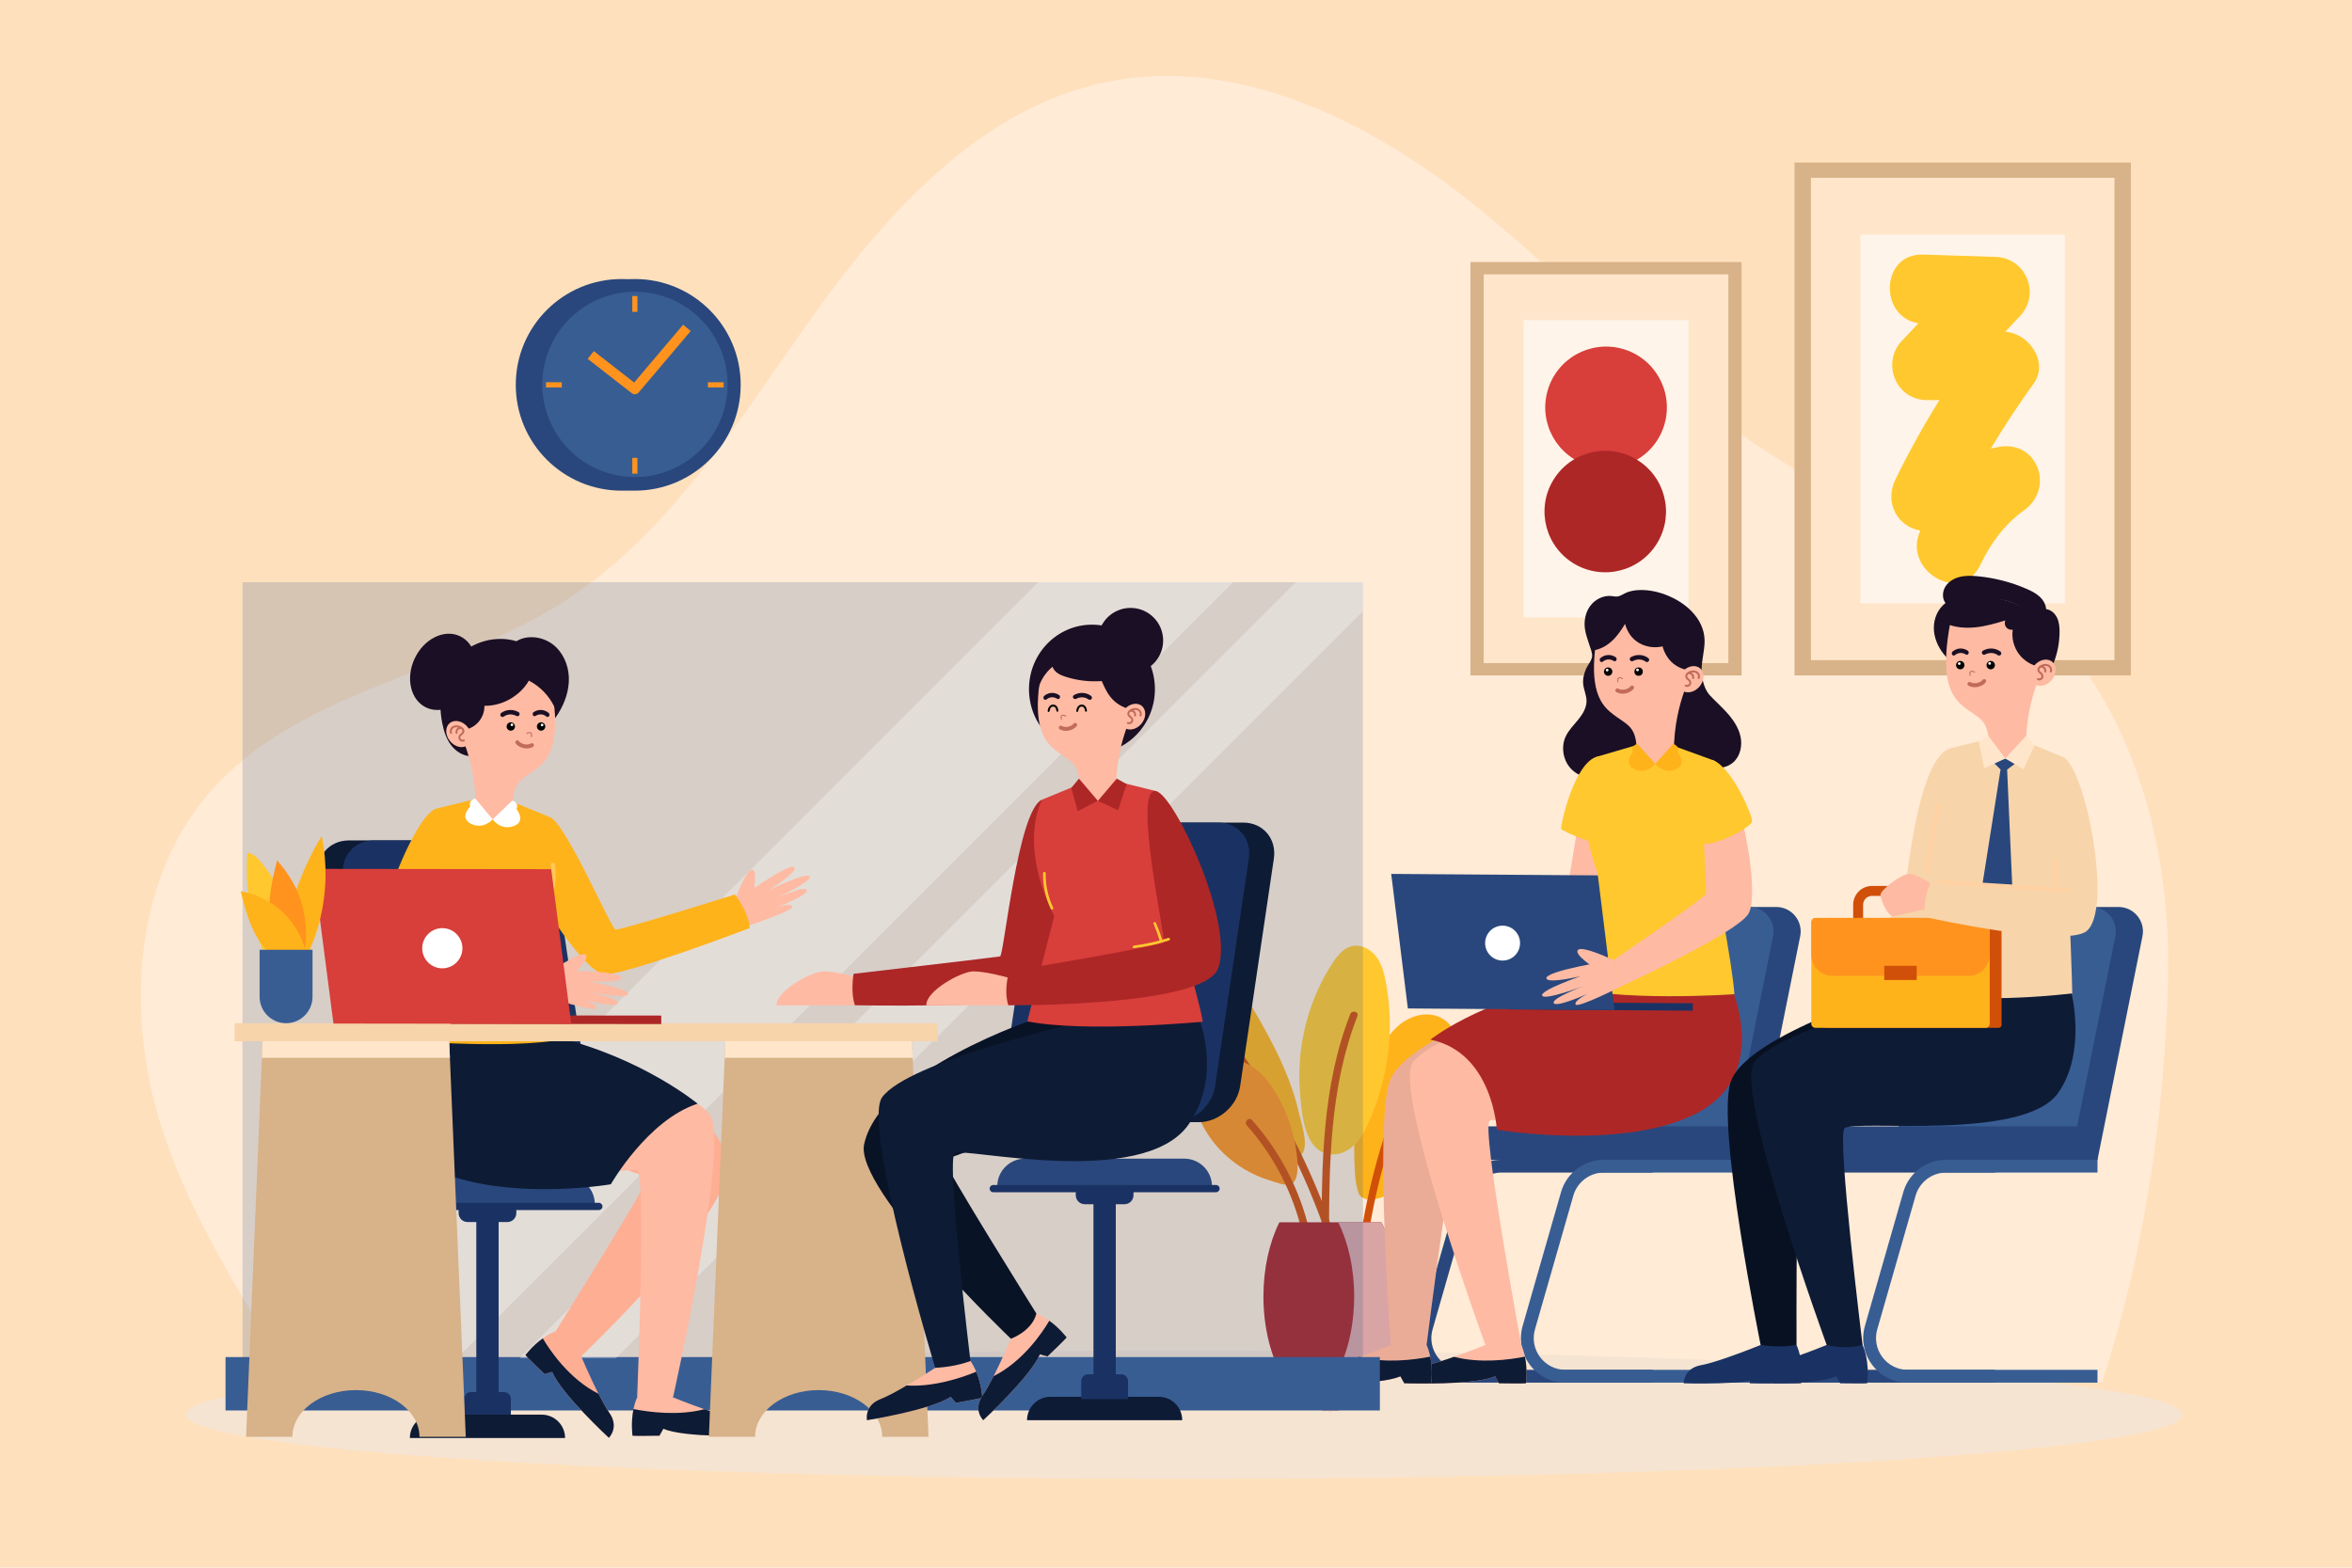 <?xml version="1.0" encoding="utf-8"?>
<!-- Generator: Adobe Illustrator 27.5.0, SVG Export Plug-In . SVG Version: 6.00 Build 0)  -->
<svg version="1.1" xmlns="http://www.w3.org/2000/svg" xmlns:xlink="http://www.w3.org/1999/xlink" x="0px" y="0px"
	 viewBox="0 0 750 500" style="enable-background:new 0 0 750 500;" xml:space="preserve">
<g id="BACKGROUND">
	<g>
		<rect style="fill:#FFE0BD;" width="750" height="500"/>
	</g>
</g>
<g id="OBJECTS">
	<path style="fill:#FFEBD6;" d="M93.906,440.981h576.385c13.589-41.83,20.049-85.507,21.051-129.51
		c1.002-44.004-12.558-90.449-45.583-119.246c-22.284-19.43-51.11-29.157-76.414-44.372c-36.689-22.061-65.321-55.232-98.707-82.098
		s-75.777-48.14-117.654-39.62c-39.957,8.13-69.861,41.203-93.691,74.538c-23.831,33.335-45.796,69.952-80.34,91.765
		c-36.467,23.026-84.81,28.056-112.745,61.047c-21.695,25.622-25.327,62.957-17.552,95.718S76.479,412.238,93.906,440.981z"/>
	<ellipse style="fill:#F5E4D2;" cx="377.629" cy="451.188" rx="318.314" ry="20.481"/>
	<g>
		<g>
			<path style="fill:#FFB31A;" d="M439.605,335.618c1.982-3.707,4.408-7.319,7.885-9.682c3.477-2.363,8.196-3.258,11.941-1.35
				c2.822,1.438,4.751,4.276,5.65,7.313c0.9,3.036,0.872,6.272,0.568,9.424c-1.356,14.023-8.28,27.432-18.928,36.657
				c-1.815,1.573-3.771,3.049-6.026,3.874c-2.366,0.865-6.478,1.426-7.501-1.408c-1.198-3.317-1.215-7.626-1.336-11.116
				c-0.257-7.423,0.724-14.888,2.892-21.992C435.986,343.287,437.608,339.354,439.605,335.618z"/>
			<path style="fill:#FFB31A;" d="M409.601,340.993c-2.073-4.863-4.531-9.59-7.171-14.317c-1.942-3.476-3.904-6.981-6.536-9.968
				c-2.631-2.988-6.02-5.458-9.913-6.291c-3.893-0.834-8.309,0.199-10.931,3.195c-2.223,2.54-2.911,6.08-3.02,9.454
				c-0.225,6.989,1.688,13.948,4.858,20.182c3.169,6.234,7.562,11.78,12.423,16.808c3.423,3.54,7.191,6.908,11.748,8.774
				c3.425,1.403,11.929,2.947,14.355-1.138c1.8-3.034-0.443-9.322-1.157-12.518C413.17,350.309,411.554,345.576,409.601,340.993z"/>
			<path style="fill:#D15009;" d="M425.886,395.059c-5.64-16.859-13.221-33.061-22.612-48.159
				c-2.674-4.299-5.496-8.503-8.449-12.614c-0.886-1.233-2.952-0.046-2.056,1.202c13.214,18.4,23.634,38.72,30.821,60.204
				C424.074,397.137,426.374,396.517,425.886,395.059z"/>
			<path style="fill:#FFC82E;" d="M425.023,307.012c1.504-2.279,3.368-4.613,6.023-5.25c2.872-0.689,5.922,0.905,7.724,3.244
				c1.803,2.339,2.585,5.295,3.143,8.196c2.883,14.98,0.795,30.805-5.448,44.724c-1.096,2.444-2.341,4.868-4.177,6.818
				c-1.835,1.95-4.344,3.397-7.021,3.447c-9.314,0.177-10.151-12.788-10.704-19.327c-0.788-9.316,0.4-18.799,3.465-27.632
				C419.765,316.229,422.106,311.433,425.023,307.012z"/>
			<path style="fill:#FF931D;" d="M384.343,360.463c-2.006-3.431-3.446-7.317-3.308-11.289c0.137-3.972,2.064-8.018,5.509-9.999
				c3.626-2.085,8.344-1.555,11.973,0.524c3.629,2.078,6.313,5.489,8.444,9.088c3.768,6.365,6.082,13.584,6.718,20.953
				c0.176,2.043,0.391,6.795-1.913,7.918c-1.64,0.799-5.442-0.751-7.08-1.251c-5.453-1.665-10.494-4.659-14.585-8.628
				C387.867,365.611,385.915,363.151,384.343,360.463z"/>
			<path style="fill:#D15009;" d="M417.585,392.711c-3.023-13.154-9.365-25.379-18.327-35.465c-1.02-1.148-2.698,0.541-1.683,1.683
				c8.695,9.785,14.784,21.661,17.715,34.415C415.632,394.836,417.928,394.204,417.585,392.711z"/>
			<path style="fill:#D15009;" d="M448.987,342.437c-7.749,17.657-13.024,36.31-15.595,55.423c-0.202,1.498,2.092,2.147,2.296,0.633
				c2.541-18.89,7.695-37.398,15.355-54.854C451.652,342.249,449.602,341.036,448.987,342.437z"/>
			<path style="fill:#D15009;" d="M430.557,323.449c-8.98,22.94-9.112,47.912-9.137,72.188c-0.002,1.532,2.379,1.534,2.381,0
				c0.025-24.084,0.142-48.795,9.052-71.555C433.411,322.655,431.11,322.036,430.557,323.449z"/>
		</g>
		<path style="fill:#AD2727;" d="M407.963,389.846c-3.167,6.374-5.082,14.623-5.082,23.642c0,20.183,9.57,36.545,21.375,36.545
			c11.805,0,21.375-16.362,21.375-36.545c0-9.019-1.915-17.268-5.082-23.642H407.963z"/>
		<path style="fill:#D9A4A4;" d="M440.549,389.846h-13.814c3.167,6.374,5.082,14.624,5.082,23.642
			c0,16.049-6.054,29.672-14.468,34.583c2.167,1.265,4.489,1.961,6.907,1.961c11.805,0,21.375-16.362,21.375-36.545
			C445.631,404.47,443.716,396.22,440.549,389.846z"/>
	</g>
	<g>
		<rect x="468.91" y="83.575" style="fill:#D8B288;" width="86.441" height="131.84"/>
		<rect x="473.125" y="87.494" style="fill:#FFE6CA;" width="78.011" height="124.002"/>
		<rect x="485.86" y="102.107" style="fill:#FFF4E9;" width="52.542" height="94.776"/>
		
			<ellipse transform="matrix(0.267 -0.964 0.964 0.267 249.973 588.89)" style="fill:#D83E3A;" cx="512.131" cy="130.109" rx="19.386" ry="19.386"/>
		
			<ellipse transform="matrix(0.584 -0.811 0.811 0.584 80.652 483.335)" style="fill:#AD2727;" cx="512.131" cy="162.94" rx="19.386" ry="19.386"/>
	</g>
	<g>
		<g>
			<rect x="572.232" y="51.842" style="fill:#D8B288;" width="107.246" height="163.573"/>
			<rect x="577.461" y="56.704" style="fill:#FFE6CA;" width="96.788" height="153.848"/>
			<rect x="593.261" y="74.834" style="fill:#FFF4E9;" width="65.188" height="117.588"/>
		</g>
		<path style="fill:#FFC82E;" d="M636.899,142.635c-0.692,0.148-1.385,0.286-2.077,0.433c4.236-7.088,8.781-13.99,13.643-20.703
			c4.982-6.878-1.535-16.099-9.044-16.549c1.581-1.684,3.161-3.368,4.742-5.053c6.617-7.051,1.848-18.508-7.796-18.82
			c-7.7-0.249-15.401-0.498-23.101-0.748c-13.665-0.442-14.152,19.973-1.517,21.902c-1.774,1.89-3.547,3.78-5.321,5.67
			c-6.501,6.927-1.938,18.727,7.796,18.821c1.399,0.013,2.798,0.027,4.198,0.04c-5.098,8.191-9.779,16.633-14.023,25.338
			c-3.638,7.462,0.765,15.057,7.965,16.253c-5.932,12.711,12.993,23.831,19.076,11.04c3.299-6.937,7.655-12.953,13.956-17.472
			C655.427,155.589,649.57,139.934,636.899,142.635z"/>
	</g>
	<g>
		<g>
			<path style="fill:#29477C;" d="M525.338,289.271h41.059c4.923,0,8.613,4.506,7.642,9.332l-14.342,71.29h-56.961l14.96-74.364
				C518.428,291.888,521.626,289.271,525.338,289.271z"/>
			<path style="fill:#385D93;" d="M516.692,289.271h41.059c4.923,0,8.613,4.506,7.642,9.332l-14.342,71.29h-56.961l14.96-74.364
				C509.782,291.888,512.979,289.271,516.692,289.271z"/>
			<path style="fill:#29477C;" d="M527.048,440.981h-60.49c-4.503,0-8.64-2.063-11.35-5.659c-2.71-3.596-3.552-8.141-2.311-12.469
				l12.237-42.666c1.738-6.062,7.356-10.294,13.661-10.294h48.252v4.081h-48.252c-4.495,0-8.499,3.017-9.738,7.337l-12.237,42.666
				c-0.885,3.086-0.284,6.326,1.647,8.889c1.931,2.564,4.881,4.035,8.091,4.035h60.49V440.981z"/>
			<path style="fill:#29477C;" d="M559.697,359.249h-89.29c-2.959,0-5.358,2.399-5.358,5.358l0,0c0,2.959,2.399,5.358,5.358,5.358
				h89.29V359.249z"/>
			<path style="fill:#385D93;" d="M559.697,440.981h-60.489c-4.504,0-8.64-2.063-11.35-5.659c-2.71-3.596-3.552-8.141-2.311-12.469
				l12.237-42.666c1.738-6.062,7.356-10.294,13.661-10.294h48.252v4.081h-48.252c-4.495,0-8.499,3.017-9.738,7.337l-12.237,42.666
				c-0.885,3.086-0.284,6.326,1.647,8.889c1.932,2.564,4.881,4.035,8.091,4.035h60.489V440.981z"/>
		</g>
		<g>
			<path style="fill:#1A0F24;" d="M507.188,210.836c-0.44,0.848-1.057,1.67-1.409,2.465c-0.678,1.533-1.106,3.201-0.933,4.886
				c0.187,1.826,1.058,3.554,1.063,5.389c0.006,2.234-1.268,4.263-2.683,5.991c-1.415,1.728-3.042,3.336-3.978,5.364
				c-1.62,3.507-0.733,8.009,2.095,10.641c2.784,2.59,6.939,3.222,10.7,2.66c3.761-0.562,7.273-2.16,10.815-3.544
				c3.542-1.385,7.282-2.586,11.074-2.296c3.234,0.247,6.281,1.564,9.45,2.257c3.169,0.693,6.804,0.646,9.266-1.465
				c2.299-1.97,3.001-5.365,2.347-8.321c-0.654-2.956-2.463-5.531-4.506-7.765c-1.682-1.839-3.543-3.501-5.247-5.318
				c-1.431-1.526-2.2-3.971-2.506-6.027c-0.51-3.432,0.558-6.882,0.795-10.344c0.491-7.188-5.063-12.558-11.203-15.236
				c-3.174-1.384-6.679-2.192-10.153-1.953c-1.161,0.08-2.309,0.315-3.399,0.725c-1.017,0.382-1.917,1.15-3.012,1.3
				c-0.622,0.085-1.247-0.073-1.871-0.142c-2.589-0.288-5.226,1.033-6.783,3.122c-1.557,2.089-2.084,4.844-1.705,7.422
				c0.25,1.701,0.864,3.313,1.37,4.948c0.341,1.102,1.027,2.564,0.912,3.744C507.637,209.846,507.442,210.346,507.188,210.836z"/>
			<g>
				<path style="fill:#EBAC97;" d="M498.809,314.843c0,0-50.678,14.889-55.772,30.287c-4.648,14.049,0.428,83.832,0.428,83.832
					s5.713,1.054,11.441,0c0,0,8.854-69.708,10.938-71.444c2.084-1.737,52.915-12.156,59.395-18.176
					c6.48-6.02,4.28-24.238,4.28-24.238L498.809,314.843z"/>
				<g>
					<path style="fill:#FEBAA3;" d="M449.128,441.195c0,0,20.667,0.72,27.632-2.216l1.238,2.216c0,0,8.563,0.115,8.578,0
						c0.029-0.101,0.59-4.13-0.302-8.506c-0.259-1.238-0.619-2.518-1.166-3.728h-11.441c0,0-4.893,2.001-10.002,3.785
						c-3.339,1.18-6.779,2.274-8.995,2.663C449.056,436.388,449.128,441.195,449.128,441.195z"/>
					<path style="fill:#0D1B35;" d="M449.128,441.195c0,0,20.667,0.72,27.632-2.216l1.238,2.216c0,0,8.563,0.115,8.578,0
						c0.029-0.101,0.59-4.13-0.302-8.506c-5.066,1.008-14.277,2.216-22.609,0.058c-3.339,1.18-6.779,2.274-8.995,2.663
						C449.056,436.388,449.128,441.195,449.128,441.195z"/>
				</g>
				<g>
					<path style="fill:#EBAC97;" d="M418.927,441.195c0,0,20.667,0.72,27.632-2.216l1.238,2.216c0,0,8.563,0.115,8.578,0
						c0.029-0.101,0.59-4.13-0.302-8.506c-0.259-1.238-0.619-2.518-1.166-3.728h-11.441c0,0-4.893,2.001-10.002,3.785
						c-3.339,1.18-6.779,2.274-8.995,2.663C418.855,436.388,418.927,441.195,418.927,441.195z"/>
					<path style="fill:#0D1B35;" d="M418.927,441.195c0,0,20.667,0.72,27.632-2.216l1.238,2.216c0,0,8.563,0.115,8.578,0
						c0.029-0.101,0.59-4.13-0.302-8.506c-5.066,1.008-14.277,2.216-22.609,0.058c-3.339,1.18-6.779,2.274-8.995,2.663
						C418.855,436.388,418.927,441.195,418.927,441.195z"/>
				</g>
				<path style="fill:#FEBAA3;" d="M551.93,314.843c0,0,6.793,17.687-3.704,32.704c-14.464,20.691-70.381,7.947-73.196,9.855
					c-2.815,1.908,10.077,71.561,10.077,71.561s-4.995,1.632-11.441,0c0,0-29.628-81.216-23.145-90.102
					c8.382-11.488,61.787-23.557,61.787-23.557L551.93,314.843z"/>
			</g>
			<g>
				<path style="fill:#FEBAA3;" d="M509.549,241.248c-4.689,1.422-8.278,38.354-9.898,41.48
					c-1.621,3.126-21.534,39.595-21.534,39.595l10.304,2.967c0,0,24.497-35.05,26.084-40.311
					C516.09,279.717,509.549,241.248,509.549,241.248z"/>
				<path style="fill:#FFC82E;" d="M509.549,241.248c-7.667,1.662-12.038,22.53-11.748,23.109
					c0.289,0.579,11.517,6.118,17.479,4.868C521.242,267.974,509.549,241.248,509.549,241.248z"/>
				<path style="fill:#AD2727;" d="M477.306,360.315c0,0-1.274-24.679-21.187-28.731c0,0,15.514-12.388,43.026-17.413h52.677
					c0,0,12.967,28.069-10.188,40.572C518.48,367.247,477.306,360.315,477.306,360.315z"/>
				<path style="fill:#FFC82E;" d="M497.422,314.171c17.944,5.616,55.636,2.918,55.636,2.918
					c-0.516-9.029-6.537-39.699-6.537-39.699l-0.093-6.7l-0.095-6.809l-0.307-21.511l-12.051-4.376l-12.054-0.368l-12.37,3.621
					c-4.317,7.393-4.594,16.023-3.668,23.126c0.313,2.455,0.783,4.721,1.271,6.688c1.119,4.524,2.377,7.477,2.377,7.477
					L497.422,314.171z"/>
				<g>
					
						<rect x="481.52" y="319.718" transform="matrix(-1 -0.007 0.007 -1 1019.065 645.438)" style="fill:#1A3263;" width="58.333" height="2.358"/>
					<polygon style="fill:#29477C;" points="448.932,321.635 514.827,322.106 509.521,279.198 443.627,278.726 					"/>
					
						<ellipse transform="matrix(0.715 -0.699 0.699 0.715 -73.852 420.608)" style="fill:#FFFFFF;" cx="479.223" cy="300.931" rx="5.569" ry="5.57"/>
				</g>
				<g>
					<g>
						<path style="fill:#FEBAA3;" d="M514.504,306.21l2.666,8.299c0,0-14.008,7.078-14.727,5.882
							c-0.719-1.196,3.866-3.452,3.866-3.452s-10.119,4.545-10.865,2.972c-0.745-1.574,9.798-5.503,9.798-5.503
							s-12.786,4.816-13.473,3.126c-0.687-1.689,12.205-6.172,12.205-6.172s-10.381,2.469-10.847,0.706
							C492.488,309.647,514.504,306.21,514.504,306.21z"/>
						<path style="fill:#FEBAA3;" d="M514.504,306.21c0,0-9.675-4.629-11.282-3.274c-1.606,1.355,5.276,5.818,5.276,5.818
							L514.504,306.21z"/>
					</g>
					<path style="fill:#FEBAA3;" d="M546.024,242.37c8.213,2.673,15.797,42.904,11.397,49.272
						c-4.399,6.368-40.251,22.867-40.251,22.867l-2.666-8.299c0,0,29.256-19.893,29.488-21.167c0.232-1.273-1.55-33.343-1.55-33.343
						L546.024,242.37z"/>
					<path style="fill:#FFC82E;" d="M546.024,242.37c6.151,2.124,12.738,17.558,12.69,19.555
						c-0.048,1.997-14.636,9.768-18.326,6.512c-3.69-3.256,0.391-17.626,0.391-17.626L546.024,242.37z"/>
				</g>
				<g>
					<path style="fill:#FFC82E;" d="M543.203,267.523c-0.457-1.538-1.065-3.015-1.749-4.455c0.018-0.239-0.072-0.484-0.286-0.609
						c-1.04-2.077-2.285-4.049-3.762-5.859c-0.554-0.679-1.511,0.289-0.962,0.962c1.062,1.302,1.982,2.707,2.805,4.166
						c-0.833-0.24-1.687-0.401-2.563-0.459c-0.356-0.024-0.696,0.33-0.68,0.68c0.017,0.389,0.299,0.655,0.68,0.68
						c0.66,0.044,1.232,0.134,1.923,0.314c0.562,0.146,1.069,0.347,1.559,0.562c0.677,1.416,1.275,2.872,1.723,4.38
						C542.141,268.722,543.454,268.365,543.203,267.523z"/>
					<path style="fill:#FFC82E;" d="M506.615,253.281c0.056-0.874-1.304-0.871-1.36,0c-0.346,5.37,0.212,10.766,1.64,15.955
						c0.232,0.843,1.545,0.485,1.312-0.362C506.809,263.794,506.276,258.538,506.615,253.281z"/>
				</g>
			</g>
			<g>
				<g>
					<path style="fill:#FEBAA3;" d="M508.57,217.465c0.65,4.679,2.413,7.529,4.812,9.557c1.471,1.246,2.797,2.094,3.937,2.877
						c2.876,1.988,4.6,3.579,4.6,10.18c1.949,4.904,9.451,5.567,11.863,0c-0.106-8.722,2.002-15.933,3.208-19.339
						c0.371-1.047,0.663-1.736,0.782-2.002c0.04-0.093,0.053-0.132,0.053-0.132s-0.027-1.405-0.133-3.473
						c-0.013-0.252-0.026-0.517-0.04-0.782c-0.265-4.838-0.888-12.433-2.346-15.111c-5.355-9.809-24.191-6.469-25.662,1.339
						C508.252,208.014,507.987,213.422,508.57,217.465z"/>
					<path style="fill:#1A0F24;" d="M507.865,207.452c2.297-0.253,4.421-1.433,6.124-2.996c1.702-1.563,3.021-3.496,4.206-5.48
						c0.681,2.53,2.125,4.715,4.38,6.048c2.255,1.333,5.037,1.745,7.582,1.123c0.543,2.117,1.768,4.178,3.479,5.538
						c1.71,1.36,3.871,2.143,6.056,2.195c1.766-6.304-0.355-13.636-5.228-18.008c-4.873-4.372-12.282-5.682-18.359-3.246
						c-1.853,0.743-3.605,1.826-4.891,3.353C508.712,198.949,507.857,203.57,507.865,207.452z"/>
					<g>
						<path style="fill:#1A0F24;" d="M515.262,209.649c-1.517-1.056-3.488-0.995-4.918,0.241c-0.268,0.232-0.314,0.697-0.111,0.999
							c0.208,0.308,0.602,0.359,0.871,0.127c0.587-0.507,1.334-0.737,2.065-0.683c0.369,0.027,0.734,0.126,1.073,0.295
							c0.3,0.15,0.592,0.409,0.93,0.215c0.081-0.046,0.15-0.114,0.204-0.196C515.563,210.368,515.55,209.849,515.262,209.649z"/>
						<path style="fill:#1A0F24;" d="M519.971,209.649c1.74-1.056,3.999-0.995,5.639,0.241c0.307,0.232,0.361,0.697,0.127,0.999
							c-0.238,0.308-0.691,0.359-0.998,0.127c-0.673-0.507-1.53-0.727-2.366-0.671c-0.423,0.028-0.841,0.126-1.231,0.29
							c-0.345,0.145-0.683,0.401-1.067,0.209c-0.092-0.046-0.171-0.115-0.234-0.196
							C519.626,210.368,519.641,209.849,519.971,209.649z"/>
						<path style="fill:#C16B5B;" d="M517.446,221.245c-0.659,0-1.345-0.144-2.006-0.493c-0.309-0.162-0.428-0.544-0.265-0.852
							c0.162-0.308,0.543-0.427,0.852-0.265c1.598,0.838,3.38-0.023,3.889-0.722c0.205-0.28,0.6-0.343,0.882-0.137
							c0.282,0.206,0.343,0.6,0.137,0.882C520.336,220.479,518.963,221.245,517.446,221.245z"/>
						<path style="fill:#C16B5B;" d="M515.955,217.653c-0.068,0-0.131-0.045-0.151-0.114c-0.299-1.03,0.051-1.38,0.397-1.492
							c0.351-0.112,0.772-0.022,1.251,0.274c0.074,0.046,0.097,0.143,0.051,0.218c-0.047,0.073-0.145,0.096-0.218,0.051
							c-0.395-0.244-0.728-0.326-0.987-0.242c-0.311,0.1-0.375,0.472-0.192,1.104c0.024,0.083-0.024,0.171-0.108,0.195
							C515.984,217.652,515.969,217.653,515.955,217.653z"/>
						<g>
							<circle cx="522.516" cy="214.209" r="1.337"/>
							<circle style="fill:#FFFFFF;" cx="522.161" cy="213.662" r="0.429"/>
						</g>
						<g>
							<path d="M511.467,214.209c0,0.738,0.598,1.337,1.337,1.337c0.738,0,1.337-0.599,1.337-1.337c0-0.738-0.598-1.337-1.337-1.337
								C512.065,212.872,511.467,213.471,511.467,214.209z"/>
							<path style="fill:#FFFFFF;" d="M512.057,213.72c0,0.237,0.192,0.429,0.43,0.429c0.237,0,0.429-0.192,0.429-0.429
								s-0.192-0.43-0.429-0.43C512.249,213.29,512.057,213.482,512.057,213.72z"/>
						</g>
					</g>
					<g>
						<path style="fill:#FEBAA3;" d="M541.955,218.952c-1.615,1.926-4.163,2.448-5.692,1.166c-1.529-1.282-1.458-3.882,0.156-5.808
							c1.615-1.926,4.163-2.448,5.692-1.166C543.64,214.426,543.57,217.027,541.955,218.952z"/>
						<path style="fill:#C16B5B;" d="M541.057,214.087c-0.686-0.363-1.602-0.346-2.448,0.047c-0.422,0.195-0.727,0.434-0.936,0.728
							c-0.276,0.389-0.353,0.879-0.2,1.276c0.136,0.357,0.421,0.589,0.672,0.793c0.182,0.148,0.354,0.288,0.451,0.455
							c0.149,0.256,0.112,0.616-0.088,0.836c-0.199,0.219-0.553,0.29-0.823,0.166c-0.159-0.073-0.346-0.004-0.419,0.154
							c-0.073,0.158-0.004,0.346,0.154,0.419c0.173,0.08,0.361,0.118,0.55,0.118c0.375,0,0.75-0.152,1.005-0.433
							c0.383-0.422,0.453-1.085,0.166-1.578c-0.155-0.266-0.39-0.457-0.598-0.626c-0.208-0.169-0.405-0.33-0.481-0.53
							c-0.077-0.2-0.028-0.469,0.126-0.685c0.062-0.087,0.146-0.166,0.239-0.242c0.314-0.003,0.706,0.094,0.904,0.31
							c0.223,0.245,0.329,0.599,0.275,0.924c-0.028,0.172,0.088,0.334,0.26,0.362c0.017,0.003,0.034,0.004,0.052,0.004
							c0.152,0,0.285-0.11,0.311-0.264c0.086-0.52-0.075-1.063-0.432-1.453c-0.133-0.145-0.299-0.243-0.472-0.323
							c0.522-0.141,1.037-0.113,1.437,0.098c0.494,0.261,0.867,0.934,0.613,1.483c-0.073,0.158-0.004,0.346,0.154,0.419
							c0.158,0.073,0.345,0.004,0.419-0.154C542.317,215.594,541.909,214.538,541.057,214.087z"/>
					</g>
				</g>
				<g>
					<path style="fill:#FFB31A;" d="M533.519,237.246l-5.708,6.353c0,0,2.634,3.517,6.541,1.78c3.907-1.737,0.55-5.528,0.55-5.528
						S535.899,238.114,533.519,237.246z"/>
					<path style="fill:#FFB31A;" d="M522.103,237.246l5.708,6.353c0,0-2.634,3.517-6.541,1.78c-3.907-1.737-0.55-5.528-0.55-5.528
						S519.723,238.114,522.103,237.246z"/>
				</g>
			</g>
		</g>
	</g>
	<g>
		<g>
			<path style="fill:#29477C;" d="M634.484,289.271h41.059c4.923,0,8.613,4.506,7.642,9.332l-14.342,71.29h-56.961l14.96-74.364
				C627.574,291.888,630.771,289.271,634.484,289.271z"/>
			<path style="fill:#385D93;" d="M625.837,289.271h41.059c4.922,0,8.613,4.506,7.642,9.332l-14.342,71.29h-56.961l14.96-74.364
				C618.928,291.888,622.125,289.271,625.837,289.271z"/>
			<path style="fill:#29477C;" d="M636.194,440.981h-60.489c-4.504,0-8.64-2.063-11.35-5.659c-2.71-3.596-3.552-8.141-2.311-12.469
				l12.237-42.666c1.738-6.062,7.356-10.294,13.661-10.294h48.252v4.081h-48.252c-4.495,0-8.5,3.017-9.738,7.337l-12.237,42.666
				c-0.885,3.086-0.284,6.326,1.647,8.889c1.932,2.564,4.881,4.035,8.091,4.035h60.489V440.981z"/>
			<path style="fill:#29477C;" d="M668.842,359.249h-89.29c-2.959,0-5.358,2.399-5.358,5.358l0,0c0,2.959,2.399,5.358,5.358,5.358
				h89.29V359.249z"/>
			<path style="fill:#385D93;" d="M668.842,440.981h-60.489c-4.503,0-8.64-2.063-11.35-5.659c-2.71-3.596-3.552-8.141-2.311-12.469
				l12.237-42.666c1.738-6.062,7.356-10.294,13.661-10.294h48.252v4.081H620.59c-4.495,0-8.5,3.017-9.738,7.337l-12.237,42.666
				c-0.885,3.086-0.284,6.326,1.647,8.889c1.932,2.564,4.881,4.035,8.091,4.035h60.489V440.981z"/>
		</g>
		<g>
			<path style="fill:#F7D4AA;" d="M621.538,238.754c-10.597,4.59-13.184,43.287-14.689,47.339
				c-0.951,2.561-27.294,40.615-27.294,40.615l9.725,5.746c0,0,31.462-34.726,33.083-39.473
				C623.983,288.235,621.538,238.754,621.538,238.754z"/>
			<g>
				<g>
					<path style="fill:#1A3263;" d="M536.893,441.195c0,0,20.667,0.72,27.632-2.216l1.238,2.216c0,0,8.563,0.115,8.578,0
						c0.029-0.101,0.59-4.13-0.302-8.506c-0.259-1.238-0.619-2.518-1.166-3.728h-11.442c0,0-4.893,2.001-10.002,3.785
						c-3.339,1.18-6.779,2.274-8.995,2.663C536.821,436.388,536.893,441.195,536.893,441.195z"/>
				</g>
				<path style="fill:#081121;" d="M607.629,314.843c0,0-50.679,14.889-55.773,30.287c-4.648,14.049,9.574,83.832,9.574,83.832
					s5.713,1.054,11.442,0c0,0-0.292-69.708,1.792-71.444c2.084-1.737,52.915-12.156,59.395-18.176
					c6.48-6.02,4.28-24.238,4.28-24.238L607.629,314.843z"/>
				<g>
					<path style="fill:#1A3263;" d="M557.947,441.195c0,0,20.667,0.72,27.632-2.216l1.238,2.216c0,0,8.563,0.115,8.578,0
						c0.029-0.101,0.59-4.13-0.302-8.506c-0.259-1.238-0.619-2.518-1.166-3.728h-11.441c0,0-4.893,2.001-10.002,3.785
						c-3.339,1.18-6.779,2.274-8.995,2.663C557.875,436.388,557.947,441.195,557.947,441.195z"/>
				</g>
				<path style="fill:#0D1B35;" d="M660.584,316.858c0,0,4.77,19.134-4.395,31.854c-11.061,15.351-64.722,8.248-67.994,11.13
					c-2.552,2.247,5.733,69.121,5.733,69.121s-4.995,1.632-11.441,0c0,0-29.629-81.216-23.145-90.102
					c8.382-11.488,61.787-23.557,61.787-23.557L660.584,316.858z"/>
			</g>
			<g>
				<path style="fill:#F7D4AA;" d="M607.322,314.934c17.674,6.413,53.477,1.897,53.477,1.897
					c-0.111-9.043-2.873-75.324-2.873-75.324l-11.844-4.91l-12.026-0.907l-12.519,3.064L607.322,314.934z"/>
				<polygon style="fill:#29477C;" points="639.441,241.908 635.789,243.295 637.929,245.428 631.016,289.271 635.869,296.551 
					641.957,289.271 640.028,245.456 642.693,243.451 				"/>
				<g>
					<path style="fill:#D15009;" d="M621.113,295.883h-3.168v-7.325c0-1.555-1.265-2.82-2.821-2.82h-18.201
						c-1.555,0-2.82,1.265-2.82,2.82v7.325h-3.168v-7.325c0-3.301,2.686-5.989,5.989-5.989h18.201c3.303,0,5.989,2.687,5.989,5.989
						V295.883z"/>
					<path style="fill:#D15009;" d="M637.311,327.83h-55.025c-0.516,0-0.935-0.419-0.935-0.935v-33.184
						c0-0.516,0.419-0.935,0.935-0.935h55.025c0.516,0,0.935,0.419,0.935,0.935v33.184
						C638.246,327.411,637.828,327.83,637.311,327.83z"/>
					<path style="fill:#FFB31A;" d="M633.132,327.83h-54.216c-0.74,0-1.34-0.6-1.34-1.34v-32.375c0-0.74,0.6-1.34,1.34-1.34h54.216
						c0.74,0,1.34,0.6,1.34,1.34v32.375C634.471,327.23,633.872,327.83,633.132,327.83z"/>
					<path style="fill:#FF931D;" d="M627.739,311.246h-43.43c-3.718,0-6.732-3.014-6.732-6.733v-10.399c0-0.74,0.6-1.34,1.34-1.34
						h54.216c0.74,0,1.34,0.6,1.34,1.34v10.399C634.471,308.232,631.457,311.246,627.739,311.246z"/>
					<rect x="600.844" y="308.039" style="fill:#D15009;" width="10.36" height="4.528"/>
				</g>
				<path style="fill:#FEBAA3;" d="M616.192,282.027c0,0-5.215-3.463-7.585-3.316c-2.371,0.147-9.187,5.203-8.97,6.843
					s2.344,7.151,4.428,6.63c2.084-0.521,10.675-2.391,10.675-2.391L616.192,282.027z"/>
				<path style="fill:#F7D4AA;" d="M657.926,241.507c7.041,3.313,15.984,48.805,7.388,55.498c-6.88,5.356-51.018-4.428-51.018-4.428
					c-1.852-4.11,1.466-11.577,1.466-11.577s38.437,3.278,39.218,2.774c0.781-0.504-0.347-28.012-0.347-28.012L657.926,241.507z"/>
				<g>
					<path style="fill:#FFD1A3;" d="M659.377,283.272c-1.153-0.075-2.306-0.149-3.458-0.223c0.427-2.972,0.401-5.965-0.117-8.928
						c-0.151-0.861-1.462-0.496-1.312,0.362c0.489,2.796,0.512,5.673,0.084,8.48c-12.007-0.776-24.014-1.551-36.022-2.326
						c-0.874-0.056-0.871,1.304,0,1.36c13.608,0.879,27.217,1.758,40.825,2.637C660.251,284.688,660.248,283.328,659.377,283.272z"
						/>
					<path style="fill:#FFD1A3;" d="M617.275,256.681c-1.174,7.11-2.347,14.22-3.521,21.33c-0.142,0.863,1.215,0.961,1.356,0.103
						c1.174-7.11,2.348-14.22,3.521-21.33C618.774,255.921,617.416,255.823,617.275,256.681z"/>
				</g>
			</g>
			<g>
				<path style="fill:#1A0F24;" d="M656.747,201.585c0.009-1.551-0.123-3.143-0.789-4.544c-0.666-1.401-1.954-2.585-3.495-2.764
					c-0.099-1.568-0.992-3.007-2.16-4.058c-1.169-1.051-2.6-1.76-4.04-2.389c-4.962-2.168-10.272-3.538-15.663-4.04
					c-1.877-0.175-3.792-0.242-5.624,0.2c-1.832,0.442-3.591,1.45-4.602,3.04c-1.011,1.59-1.131,3.804-0.007,5.318
					c-2.418,1.825-3.729,4.909-3.713,7.938c0.016,3.029,1.265,5.975,3.159,8.339c1.894,2.364,4.403,4.179,7.084,5.588
					c5.001,2.628,10.704,3.864,16.343,3.645c2.688-0.105,5.367-0.553,7.957-1.277c2.173-0.608,2.985-3.356,3.713-5.262
					C656.094,208.219,656.728,204.905,656.747,201.585z"/>
				<g>
					<path style="fill:#FEBAA3;" d="M620.844,215.396c0.65,4.682,2.414,7.533,4.814,9.562c1.472,1.247,2.798,2.096,3.939,2.878
						c2.878,1.989,4.602,3.581,4.602,10.185c1.95,4.907,9.456,5.57,11.87,0c-0.106-8.727,2.003-15.941,3.209-19.35
						c0.371-1.048,0.663-1.737,0.783-2.003c0.04-0.093,0.053-0.132,0.053-0.132s-0.026-1.406-0.133-3.475
						c-0.013-0.252-0.027-0.517-0.04-0.783c-0.265-4.841-0.889-12.44-2.347-15.119c-5.358-9.814-24.204-6.472-25.676,1.339
						C620.526,205.94,620.261,211.351,620.844,215.396z"/>
					<path style="fill:#1A0F24;" d="M648.484,196.736c-3.459-4-8.914-5.828-14.199-6.003c-3.708-0.123-7.592,0.55-10.55,2.79
						c-1.771,1.341-3.138,3.209-3.879,5.303l0.822,0.137c2.957,1.225,6.255,1.446,9.437,1.099c3.182-0.347,6.276-1.24,9.336-2.181
						c-0.315,0.709-0.201,1.589,0.284,2.194c0.484,0.605,1.318,0.91,2.078,0.758c-0.383,2.684,0.323,5.508,1.925,7.696
						c1.602,2.188,4.08,3.715,6.755,4.16C653.028,207.605,652.201,201.033,648.484,196.736z"/>
					<g>
						<path style="fill:#1A0F24;" d="M627.54,207.575c-1.518-1.057-3.49-0.996-4.921,0.241c-0.268,0.232-0.315,0.698-0.111,0.999
							c0.208,0.308,0.603,0.36,0.872,0.127c0.587-0.508,1.335-0.737,2.066-0.683c0.369,0.027,0.734,0.126,1.074,0.295
							c0.301,0.15,0.593,0.409,0.93,0.215c0.081-0.046,0.15-0.115,0.205-0.196C627.841,208.295,627.829,207.776,627.54,207.575z"/>
						<path style="fill:#1A0F24;" d="M632.252,207.575c1.74-1.057,4.002-0.996,5.642,0.241c0.307,0.232,0.361,0.698,0.127,0.999
							c-0.239,0.308-0.691,0.36-0.999,0.127c-0.673-0.508-1.531-0.727-2.367-0.672c-0.423,0.028-0.841,0.126-1.232,0.29
							c-0.345,0.145-0.684,0.401-1.068,0.209c-0.092-0.046-0.172-0.115-0.234-0.196
							C631.907,208.295,631.921,207.776,632.252,207.575z"/>
						<path style="fill:#C16B5B;" d="M629.725,219.178c-0.659,0-1.346-0.144-2.007-0.493c-0.309-0.162-0.428-0.544-0.265-0.852
							c0.162-0.308,0.543-0.427,0.852-0.265c1.599,0.839,3.382-0.023,3.891-0.722c0.205-0.28,0.601-0.343,0.883-0.137
							c0.282,0.206,0.343,0.601,0.137,0.883C632.616,218.411,631.243,219.178,629.725,219.178z"/>
						<path style="fill:#C16B5B;" d="M628.233,215.584c-0.068,0-0.131-0.045-0.152-0.114c-0.299-1.03,0.051-1.381,0.398-1.493
							c0.352-0.112,0.773-0.022,1.252,0.274c0.074,0.046,0.097,0.143,0.051,0.218c-0.047,0.073-0.145,0.096-0.218,0.051
							c-0.395-0.244-0.728-0.326-0.988-0.242c-0.311,0.1-0.375,0.472-0.192,1.104c0.024,0.083-0.024,0.171-0.108,0.195
							C628.263,215.582,628.247,215.584,628.233,215.584z"/>
						<g>
							<path d="M633.461,212.138c0,0.739,0.599,1.338,1.338,1.338c0.739,0,1.338-0.599,1.338-1.338c0-0.739-0.599-1.338-1.338-1.338
								C634.06,210.8,633.461,211.399,633.461,212.138z"/>
							<path style="fill:#FFFFFF;" d="M634.013,211.591c0,0.237,0.192,0.43,0.43,0.43s0.43-0.192,0.43-0.43
								c0-0.237-0.192-0.43-0.43-0.43S634.013,211.353,634.013,211.591z"/>
						</g>
						<g>
							<path d="M623.743,212.138c0,0.739,0.599,1.338,1.338,1.338c0.739,0,1.338-0.599,1.338-1.338c0-0.739-0.599-1.338-1.338-1.338
								C624.342,210.8,623.743,211.399,623.743,212.138z"/>
							<path style="fill:#FFFFFF;" d="M624.333,211.648c0,0.237,0.192,0.43,0.43,0.43s0.43-0.192,0.43-0.43
								c0-0.237-0.192-0.43-0.43-0.43S624.333,211.411,624.333,211.648z"/>
						</g>
					</g>
					<g>
						<path style="fill:#FEBAA3;" d="M654.248,216.884c-1.616,1.927-4.165,2.449-5.695,1.167c-1.529-1.283-1.459-3.884,0.157-5.811
							c1.616-1.927,4.166-2.449,5.695-1.167C655.933,212.355,655.864,214.957,654.248,216.884z"/>
						<path style="fill:#C16B5B;" d="M653.349,212.016c-0.687-0.363-1.603-0.346-2.449,0.048c-0.422,0.196-0.728,0.434-0.937,0.728
							c-0.276,0.39-0.353,0.879-0.2,1.277c0.136,0.357,0.421,0.589,0.673,0.794c0.182,0.148,0.354,0.288,0.451,0.455
							c0.149,0.257,0.112,0.616-0.088,0.836c-0.199,0.219-0.553,0.29-0.823,0.166c-0.159-0.073-0.346-0.004-0.419,0.154
							c-0.073,0.158-0.004,0.346,0.154,0.419c0.173,0.08,0.361,0.118,0.55,0.118c0.375,0,0.75-0.152,1.006-0.433
							c0.383-0.423,0.453-1.086,0.166-1.579c-0.155-0.266-0.39-0.458-0.598-0.626c-0.208-0.17-0.405-0.33-0.482-0.53
							c-0.077-0.2-0.028-0.469,0.126-0.686c0.062-0.087,0.146-0.166,0.239-0.242c0.314-0.003,0.706,0.094,0.905,0.31
							c0.223,0.245,0.329,0.599,0.275,0.925c-0.028,0.172,0.088,0.334,0.26,0.363c0.017,0.003,0.034,0.004,0.052,0.004
							c0.152,0,0.285-0.11,0.311-0.264c0.086-0.52-0.075-1.063-0.432-1.453c-0.133-0.145-0.299-0.243-0.473-0.323
							c0.522-0.141,1.038-0.113,1.438,0.098c0.494,0.261,0.867,0.935,0.613,1.484c-0.073,0.158-0.004,0.346,0.154,0.419
							c0.159,0.073,0.345,0.004,0.419-0.154C654.61,213.523,654.202,212.467,653.349,212.016z"/>
					</g>
				</g>
			</g>
			<g>
				<polygon style="fill:#FFE6CA;" points="633.999,234.632 639.441,241.908 632.735,245.051 630.979,236.443 				"/>
				<polygon style="fill:#FFE6CA;" points="639.441,241.908 646.137,234.632 648.806,237.726 645.238,245.341 				"/>
			</g>
		</g>
	</g>
	<g>
		<rect x="71.919" y="432.827" style="fill:#385D93;" width="368.092" height="17.029"/>
		<rect x="77.322" y="185.701" style="opacity:0.2;fill:#385D93;" width="357.288" height="247.52"/>
		<polygon style="opacity:0.3;fill:#FFFFFF;" points="393.182,185.701 145.676,433.221 83.528,433.221 331.048,185.701 		"/>
		<polygon style="opacity:0.3;fill:#FFFFFF;" points="434.609,185.701 434.609,194.968 196.356,433.221 165.649,433.221 
			413.169,185.701 		"/>
	</g>
	<g>
		<g>
			<g>
				<g>
					<path style="fill:#0D1B35;" d="M170.177,363.597h-44.744c-6.352,0-12.265-5.15-13.206-11.502l-10.746-72.551
						c-0.941-6.352,3.446-11.502,9.799-11.502h44.744c6.352,0,12.265,5.15,13.206,11.502l10.746,72.551
						C180.917,358.447,176.53,363.597,170.177,363.597z"/>
					<path style="fill:#1A3263;" d="M178.166,363.597h-44.744c-6.352,0-12.265-5.15-13.206-11.502l-10.746-72.551
						c-0.941-6.352,3.446-11.502,9.799-11.502h44.744c6.352,0,12.265,5.15,13.206,11.502l10.746,72.551
						C188.905,358.447,184.518,363.597,178.166,363.597z"/>
				</g>
				<g>
					<g>
						<path style="fill:#29477C;" d="M189.685,384.089h-68.485l0,0c0-4.895,3.968-8.863,8.863-8.863h50.758
							C185.717,375.226,189.685,379.194,189.685,384.089L189.685,384.089z"/>
						<path style="fill:#1A3263;" d="M190.956,385.941H119.93c-0.639,0-1.158-0.518-1.158-1.158l0,0
							c0-0.639,0.518-1.158,1.158-1.158h71.026c0.639,0,1.158,0.518,1.158,1.158l0,0
							C192.114,385.423,191.595,385.941,190.956,385.941z"/>
					</g>
					<path style="fill:#1A3263;" d="M161.781,389.762h-12.677c-1.582,0-2.865-1.283-2.865-2.865v-2.808h18.407v2.808
						C164.646,388.479,163.364,389.762,161.781,389.762z"/>
					<rect x="151.883" y="387.68" style="fill:#1A3263;" width="7.119" height="64.223"/>
					<path style="fill:#1A3263;" d="M162.91,451.903h-14.934v-5.732c0-1.199,0.972-2.17,2.17-2.17h10.593
						c1.199,0,2.17,0.972,2.17,2.17V451.903z"/>
					<path style="fill:#0D1B35;" d="M180.189,458.647h-49.492l0,0c0-4.12,3.34-7.459,7.459-7.459h34.574
						C176.849,451.188,180.189,454.527,180.189,458.647L180.189,458.647z"/>
				</g>
			</g>
			<g>
				<g>
					<g>
						<path style="fill:#FEBAA3;" d="M239.152,457.909c0,0-20.667,0.72-27.632-2.216l-1.238,2.216c0,0-8.563,0.115-8.578,0
							c-0.029-0.101-0.59-4.13,0.302-8.506c0.259-1.238,0.619-2.519,1.166-3.728h11.441c0,0,4.893,2,10.002,3.785
							c3.339,1.18,6.779,2.274,8.995,2.663C239.224,453.102,239.152,457.909,239.152,457.909z"/>
						<path style="fill:#0D1B35;" d="M239.152,457.909c0,0-20.667,0.72-27.632-2.216l-1.238,2.216c0,0-8.563,0.115-8.578,0
							c-0.029-0.101-0.59-4.13,0.302-8.506c5.066,1.007,14.277,2.216,22.609,0.058c3.339,1.18,6.779,2.274,8.995,2.663
							C239.224,453.102,239.152,457.909,239.152,457.909z"/>
					</g>
					<g>
						<path style="fill:#FEAE93;" d="M194.152,458.575c0,0-15.183-14.032-18.062-21.026l-2.432,0.691c0,0-6.102-5.872-6.102-6.045
							c0.057-0.072,2.188-2.95,5.526-5.339c1.223-0.892,2.619-1.713,4.13-2.303l8.117,8.045c0,0,2.734,6.448,5.498,11.931
							c1.238,2.403,2.461,4.62,3.454,6.045C197.577,455.221,194.152,458.575,194.152,458.575z"/>
						<path style="fill:#0D1B35;" d="M194.152,458.575c0,0-15.183-14.032-18.062-21.026l-2.432,0.691c0,0-6.102-5.872-6.102-6.045
							c0.057-0.072,2.188-2.95,5.526-5.339c2.216,3.756,8.376,12.953,17.745,17.673c1.238,2.403,2.461,4.62,3.454,6.045
							C197.577,455.221,194.152,458.575,194.152,458.575z"/>
					</g>
					<path style="fill:#FEAE93;" d="M176.773,330.285c0,0,50.258,16.46,55.356,40.298c3.091,14.455-46.799,62.014-46.799,62.014
						s-6.768-2.415-8.117-8.045c0,0,29.452-47.022,29.188-48.738c-0.264-1.715-57.86-18.26-57.86-18.26v-27.469L176.773,330.285z"/>
					<path style="fill:#FEBAA3;" d="M124.973,331.557c0,0-6.793,17.687,3.704,32.704c14.464,20.691,71.736,7.206,74.551,9.114
						c2.815,1.908-0.055,72.302-0.055,72.302s4.995,1.632,11.441,0c0,0,18.252-81.216,11.768-90.102
						c-8.382-11.488-61.787-23.557-61.787-23.557L124.973,331.557z"/>
				</g>
				<g>
					<g>
						<path style="fill:#FEBAA3;" d="M234.123,287.685l3.995,7.747c0,0,14.902-4.923,14.563-6.277
							c-0.339-1.353-5.174,0.301-5.174,0.301s10.363-3.958,9.775-5.596c-0.588-1.639-10.815,3.054-10.815,3.054
							s12.438-5.656,11.726-7.335c-0.712-1.679-12.988,4.286-12.988,4.286s9.078-5.609,8.158-7.183
							C252.1,274.52,234.123,287.685,234.123,287.685z"/>
						<path style="fill:#FEBAA3;" d="M234.123,287.685c0,0,3.552-10.12,5.646-10.301c2.094-0.181,0.396,7.844,0.396,7.844
							L234.123,287.685z"/>
					</g>
					<path style="fill:#FFB31A;" d="M175.439,260.678c4.924,1.848,19.425,35.451,20.814,35.798
						c1.389,0.347,38.119-11.201,38.119-11.201s4.457,5.803,4.689,10.723c0,0-41.39,15.786-46.671,14.674
						c-6.599-1.389-20.101-23.748-20.101-23.748L175.439,260.678z"/>
					<path style="fill:#0D1B35;" d="M194.776,377.716c0,0,11.695-20.5,27.671-25.709c0,0-17.425-14.473-44.69-21.121h-52.677
						c0,0-12.967,28.069,10.188,40.572C158.423,383.961,194.776,377.716,194.776,377.716z"/>
					<path style="fill:#FFB31A;" d="M180.103,331.37c-18.438,3.683-55.963,0.115-55.963,0.115
						c1.469-8.924,10.706-38.783,10.706-38.783l0.803-6.652l0.816-6.761l2.585-21.357l12.447-3.074l12.025,0.911l11.917,4.911
						c3.51,7.808,2.87,16.419,1.197,23.384c-0.571,2.408-1.279,4.611-1.972,6.516c-1.592,4.38-3.156,7.183-3.156,7.183
						L180.103,331.37z"/>
					<g>
						<path style="fill:#FEBAA3;" d="M176.073,309.513l-1.311,8.618c0,0,14.956,4.758,15.475,3.463
							c0.519-1.295-4.367-2.793-4.367-2.793s10.714,2.876,11.199,1.204c0.485-1.672-10.549-3.873-10.549-3.873
							s13.39,2.719,13.799,0.942c0.409-1.777-13.032-4.151-13.032-4.151s10.642,0.785,10.821-1.029
							C198.354,309.401,176.073,309.513,176.073,309.513z"/>
						<path style="fill:#FEBAA3;" d="M176.073,309.513c0,0,8.815-6.11,10.617-5.028c1.802,1.082-4.282,6.584-4.282,6.584
							L176.073,309.513z"/>
					</g>
					<path style="fill:#FFB31A;" d="M139.049,257.931c-7.601,2.164-24.504,46.426-18.166,54.697
						c4.04,5.271,54.996,6.139,54.996,6.139s2.488-7.346,1.909-10.587c0,0-40.938-7.096-40.938-7.674
						c0-0.579,5.363-20.728,5.363-20.728L139.049,257.931z"/>
					<g>
						<path style="fill:#FFC757;" d="M171.606,306.336c-11.125-2.055-22.286-3.904-33.476-5.571
							c0.002-0.027,0.014-0.047,0.014-0.075c-0.093-4.492,0.787-8.964,2.619-13.07c0.354-0.793-0.818-1.485-1.175-0.687
							c-1.916,4.292-2.883,8.932-2.804,13.633c-1.647-0.243-3.292-0.495-4.94-0.729c-0.856-0.122-1.226,1.189-0.362,1.312
							c13.297,1.892,26.554,4.059,39.761,6.499C172.1,307.805,172.467,306.495,171.606,306.336z"/>
						<path style="fill:#FFC757;" d="M176.941,275.587c-0.144-0.862-1.455-0.496-1.312,0.362c0.657,3.945,0.079,8.06-1.632,11.674
							c-0.372,0.787,0.8,1.478,1.175,0.687C177.052,284.336,177.663,279.921,176.941,275.587z"/>
					</g>
				</g>
				<g>
					<path style="fill:#1A0F24;" d="M150.087,241.182c-2.497-0.072-4.8-1.581-6.294-3.583c-1.495-2.002-2.274-4.45-2.758-6.9
						c-0.719-3.635-0.841-7.412-0.107-11.044c0.734-3.632,2.345-7.116,4.828-9.867c4.63-5.128,12.305-7.27,18.92-5.28
						c3.462-2.118,8.287-1.477,11.533,0.959c3.246,2.435,5.04,6.516,5.185,10.571c0.145,4.056-1.234,8.065-3.371,11.514
						c-2.797,4.514-6.923,8.193-11.727,10.457C161.493,240.272,155.395,241.335,150.087,241.182z"/>
					
						<ellipse transform="matrix(0.427 -0.904 0.904 0.427 -112.765 250.566)" style="fill:#1A0F24;" cx="141.347" cy="214.269" rx="12.59" ry="10.014"/>
					<g>
						<path style="fill:#FEBAA3;" d="M176.754,234.948c-0.646,4.655-2.4,7.49-4.787,9.507c-1.464,1.239-2.782,2.083-3.916,2.861
							c-2.861,1.978-4.576,3.56-4.576,10.127c-1.938,4.879-9.402,5.538-11.802,0c0.106-8.677-1.991-15.85-3.191-19.239
							c-0.369-1.042-0.659-1.727-0.778-1.991c-0.04-0.092-0.053-0.132-0.053-0.132s0.026-1.398,0.132-3.455
							c0.013-0.251,0.026-0.514,0.04-0.778c0.264-4.813,0.883-12.369,2.334-15.033c5.327-9.758,24.065-6.435,25.529,1.332
							C177.07,225.546,177.334,230.926,176.754,234.948z"/>
						<path style="fill:#1A0F24;" d="M176.959,225.823c-1.681-3.739-4.664-6.878-8.314-8.746c-1.405,2.483-3.527,4.448-5.996,5.876
							c-2.469,1.429-5.323,2.184-8.176,2.164c0.058,2.036-0.775,4.024-2.198,5.481c-1.423,1.457-3.45,2.306-5.487,2.296
							c-0.599-4.244-0.823-8.661,0.324-12.79c1.147-4.13,3.837-7.997,7.759-9.723c2.109-0.928,4.444-1.198,6.745-1.325
							c2.276-0.126,4.581-0.119,6.805,0.381c2.224,0.5,4.377,1.527,5.928,3.198c1.594,1.717,2.459,4.01,2.82,6.325
							C177.532,221.275,177.089,223.484,176.959,225.823z"/>
						<g>
							<path style="fill:#1A0F24;" d="M170.096,227.172c1.509-1.051,3.47-0.99,4.893,0.24c0.266,0.23,0.313,0.694,0.11,0.993
								c-0.207,0.306-0.599,0.357-0.867,0.127c-0.584-0.505-1.327-0.733-2.054-0.679c-0.367,0.027-0.73,0.125-1.067,0.293
								c-0.299,0.149-0.589,0.407-0.925,0.214c-0.08-0.046-0.149-0.114-0.203-0.195C169.797,227.888,169.81,227.371,170.096,227.172
								z"/>
							<path style="fill:#1A0F24;" d="M165.412,227.172c-1.731-1.051-3.979-0.99-5.61,0.24c-0.305,0.23-0.359,0.694-0.127,0.993
								c0.237,0.306,0.687,0.357,0.993,0.127c0.669-0.505,1.522-0.723,2.353-0.668c0.42,0.028,0.836,0.125,1.225,0.288
								c0.343,0.144,0.68,0.399,1.062,0.208c0.092-0.046,0.17-0.114,0.233-0.195C165.755,227.888,165.741,227.371,165.412,227.172z"
								/>
							<path style="fill:#C16B5B;" d="M167.924,238.708c0.655,0,1.338-0.144,1.996-0.49c0.307-0.161,0.426-0.541,0.264-0.847
								c-0.161-0.307-0.54-0.425-0.847-0.264c-1.59,0.834-3.362-0.023-3.869-0.718c-0.204-0.278-0.597-0.342-0.877-0.137
								c-0.28,0.205-0.341,0.597-0.137,0.877C165.049,237.946,166.415,238.708,167.924,238.708z"/>
							<path style="fill:#C16B5B;" d="M169.408,235.135c0.068,0,0.13-0.045,0.151-0.113c0.297-1.025-0.051-1.373-0.395-1.484
								c-0.35-0.112-0.768-0.022-1.245,0.272c-0.074,0.045-0.096,0.142-0.051,0.216c0.047,0.073,0.144,0.095,0.216,0.051
								c0.393-0.243,0.724-0.324,0.982-0.24c0.309,0.099,0.373,0.469,0.191,1.098c-0.024,0.083,0.024,0.17,0.107,0.194
								C169.378,235.133,169.393,235.135,169.408,235.135z"/>
							<g>
								<path d="M164.21,231.709c0,0.734-0.595,1.33-1.33,1.33c-0.735,0-1.33-0.595-1.33-1.33s0.595-1.33,1.33-1.33
									C163.615,230.379,164.21,230.974,164.21,231.709z"/>
								<path style="fill:#FFFFFF;" d="M163.66,231.165c0,0.236-0.191,0.427-0.427,0.427c-0.236,0-0.427-0.191-0.427-0.427
									c0-0.236,0.191-0.427,0.427-0.427C163.469,230.737,163.66,230.929,163.66,231.165z"/>
							</g>
							<g>
								<path d="M173.872,231.709c0,0.734-0.595,1.33-1.33,1.33c-0.735,0-1.33-0.595-1.33-1.33s0.595-1.33,1.33-1.33
									C173.277,230.379,173.872,230.974,173.872,231.709z"/>
								<path style="fill:#FFFFFF;" d="M173.286,231.222c0,0.236-0.191,0.427-0.427,0.427c-0.236,0-0.427-0.191-0.427-0.427
									c0-0.236,0.191-0.427,0.427-0.427C173.094,230.794,173.286,230.986,173.286,231.222z"/>
							</g>
						</g>
						<g>
							<path style="fill:#FEBAA3;" d="M143.542,236.427c1.607,1.916,4.142,2.435,5.662,1.16c1.521-1.275,1.451-3.862-0.156-5.778
								c-1.607-1.916-4.142-2.435-5.662-1.16C141.866,231.925,141.935,234.512,143.542,236.427z"/>
							<path style="fill:#C16B5B;" d="M144.435,231.587c0.683-0.361,1.594-0.345,2.435,0.047c0.419,0.194,0.723,0.432,0.931,0.724
								c0.275,0.387,0.351,0.874,0.199,1.27c-0.135,0.355-0.419,0.585-0.669,0.789c-0.181,0.147-0.352,0.286-0.449,0.452
								c-0.148,0.255-0.111,0.613,0.088,0.831c0.198,0.218,0.55,0.289,0.819,0.165c0.158-0.073,0.344-0.004,0.417,0.153
								c0.072,0.157,0.004,0.344-0.153,0.417c-0.172,0.08-0.359,0.118-0.547,0.118c-0.373,0-0.746-0.151-1-0.431
								c-0.381-0.42-0.451-1.08-0.165-1.57c0.154-0.264,0.388-0.455,0.595-0.623c0.207-0.169,0.403-0.328,0.479-0.527
								c0.077-0.199,0.027-0.467-0.125-0.682c-0.061-0.087-0.145-0.165-0.238-0.24c-0.312-0.003-0.702,0.093-0.899,0.309
								c-0.222,0.243-0.327,0.595-0.273,0.92c0.028,0.171-0.088,0.332-0.259,0.361c-0.017,0.003-0.034,0.004-0.051,0.004
								c-0.151,0-0.284-0.109-0.309-0.263c-0.086-0.517,0.075-1.057,0.429-1.445c0.132-0.144,0.297-0.242,0.47-0.321
								c-0.519-0.14-1.032-0.112-1.43,0.098c-0.491,0.259-0.862,0.93-0.609,1.475c0.072,0.158,0.004,0.344-0.153,0.417
								c-0.158,0.072-0.343,0.004-0.417-0.153C143.182,233.086,143.588,232.036,144.435,231.587z"/>
						</g>
					</g>
					<g>
						<path style="fill:#FFFFFF;" d="M151.547,254.677l5.555,6.659c0,0-2.934,3.365-6.886,1.415c-3.952-1.95-0.253-5.55-0.253-5.55
							S149.029,255.412,151.547,254.677z"/>
						<path style="fill:#FFFFFF;" d="M163.387,255.309l-6.285,6.027c0,0,2.529,3.657,6.681,2.139s0.888-5.489,0.888-5.489
							S165.805,256.307,163.387,255.309z"/>
					</g>
				</g>
			</g>
		</g>
		<g>
			<path style="fill:#D8B288;" d="M296.082,458.267h-14.76c0-8.23-9.073-14.909-20.269-14.909c-11.182,0-20.269,6.679-20.269,14.909
				h-14.746l5.047-120.894l0.218-5.278h59.515l0.218,5.278L296.082,458.267z"/>
			<rect x="74.82" y="326.34" style="fill:#F7D4AA;" width="224.204" height="5.762"/>
			<path style="fill:#D8B288;" d="M148.525,458.267h-14.76c0-8.23-9.073-14.909-20.269-14.909c-11.196,0-20.269,6.679-20.269,14.909
				h-14.76l5.047-120.894l0.218-5.278h59.515l0.218,5.278L148.525,458.267z"/>
			<polygon style="fill:#FFE6CA;" points="143.465,337.374 83.515,337.374 83.732,332.095 143.247,332.095 			"/>
			<polygon style="fill:#FFE6CA;" points="291.035,337.374 231.085,337.374 231.302,332.095 290.817,332.095 			"/>
		</g>
		<g>
			
				<rect x="143.825" y="323.833" transform="matrix(-1 -0.001 0.001 -1 354.364 650.601)" style="fill:#AD2727;" width="67.123" height="2.713"/>
			<polygon style="fill:#D83E3A;" points="106.333,326.457 182.159,326.552 175.762,277.215 99.937,277.12 			"/>
			<path style="fill:#FFFFFF;" d="M134.638,302.421c-0.004,3.54,2.861,6.412,6.401,6.417c3.54,0.004,6.412-2.861,6.417-6.401
				c0.004-3.539-2.861-6.412-6.401-6.417C137.516,296.016,134.643,298.882,134.638,302.421z"/>
		</g>
		<g>
			<path style="fill:#FFC82E;" d="M83.096,274.811c-1.081-1.289-2.519-2.762-4.201-2.793c-0.893,11.103,1.056,22.422,5.612,32.587
				l11.329,0.184C94.672,293.833,90.176,283.253,83.096,274.811z"/>
			<path style="fill:#FFB31A;" d="M102.579,266.629c-7.011,11.531-11.337,24.684-12.538,38.126l7.919-0.043
				C103.575,292.991,105.22,279.354,102.579,266.629z"/>
			<path style="fill:#FF931D;" d="M96.434,288.897c-1.405-5.369-4.406-10.352-8.084-14.509c-1.328,5.098-2.398,10.299-2.517,15.566
				c-0.118,5.267,0.752,10.629,3.137,15.326l7.823,0.11C97.963,299.966,97.839,294.266,96.434,288.897z"/>
			<path style="fill:#FFB31A;" d="M90.704,291.46c-3.711-3.754-8.771-6.235-13.952-7.244c0.944,3.815,1.917,7.643,3.469,11.254
				c1.551,3.611,3.718,7.024,6.725,9.553l10.965,0.274C96.962,300.104,94.415,295.214,90.704,291.46z"/>
			<path style="fill:#385D93;" d="M91.221,326.34L91.221,326.34c-4.661,0-8.439-3.779-8.439-8.44v-14.99h16.879v14.99
				C99.661,322.562,95.882,326.34,91.221,326.34z"/>
		</g>
	</g>
	<g>
		<circle style="fill:#29477C;" cx="202.439" cy="122.743" r="33.749"/>
		<circle style="fill:#29477C;" cx="198.217" cy="122.743" r="33.749"/>
		
			<ellipse transform="matrix(0.22 -0.976 0.976 0.22 38.136 293.188)" style="fill:#385D93;" cx="202.439" cy="122.743" rx="29.527" ry="29.527"/>
		<rect x="201.621" y="94.422" style="fill:#FF931D;" width="1.637" height="5.027"/>
		
			<rect x="227.428" y="120.229" transform="matrix(-1.836970e-16 1 -1 -1.836970e-16 350.99 -105.504)" style="fill:#FF931D;" width="1.637" height="5.026"/>
		
			<rect x="201.621" y="146.037" transform="matrix(-1 -1.224647e-16 1.224647e-16 -1 404.879 297.1)" style="fill:#FF931D;" width="1.637" height="5.027"/>
		
			<rect x="175.813" y="120.229" transform="matrix(6.123234e-17 -1 1 6.123234e-17 53.889 299.375)" style="fill:#FF931D;" width="1.637" height="5.026"/>
		<path style="fill:#FF931D;" d="M202.439,125.753c-0.339,0-0.681-0.109-0.967-0.332l-14.06-10.957l1.936-2.486l12.867,10.028
			l15.624-18.449l2.404,2.036l-16.602,19.603C203.331,125.563,202.886,125.753,202.439,125.753z"/>
	</g>
	<g>
		<g>
			<g>
				<path style="fill:#0D1B35;" d="M337.507,357.908h44.744c6.352,0,12.265-5.15,13.206-11.502l10.746-72.551
					c0.941-6.352-3.446-11.502-9.798-11.502H351.66c-6.352,0-12.265,5.15-13.206,11.502l-10.746,72.551
					C326.768,352.758,331.155,357.908,337.507,357.908z"/>
				<path style="fill:#1A3263;" d="M329.519,357.908h44.744c6.352,0,12.265-5.15,13.206-11.502l10.746-72.551
					c0.941-6.352-3.446-11.502-9.798-11.502h-44.744c-6.352,0-12.265,5.15-13.206,11.502l-10.746,72.551
					C318.779,352.758,323.166,357.908,329.519,357.908z"/>
			</g>
			<g>
				<g>
					<path style="fill:#29477C;" d="M317.999,378.4h68.484v0c0-4.895-3.968-8.863-8.863-8.863h-50.758
						C321.967,369.537,317.999,373.505,317.999,378.4L317.999,378.4z"/>
					<path style="fill:#1A3263;" d="M316.729,380.252h71.026c0.639,0,1.158-0.518,1.158-1.158l0,0c0-0.639-0.518-1.158-1.158-1.158
						h-71.026c-0.639,0-1.158,0.518-1.158,1.158l0,0C315.571,379.734,316.089,380.252,316.729,380.252z"/>
				</g>
				<path style="fill:#1A3263;" d="M345.903,384.073h12.677c1.582,0,2.865-1.283,2.865-2.865V378.4h-18.407v2.808
					C343.038,382.79,344.321,384.073,345.903,384.073z"/>
				
					<rect x="348.682" y="381.991" transform="matrix(-1 -1.224647e-16 1.224647e-16 -1 704.483 828.206)" style="fill:#1A3263;" width="7.119" height="64.223"/>
				<path style="fill:#0D1B35;" d="M327.495,452.958h49.492l0,0c0-4.12-3.34-7.459-7.459-7.459h-34.574
					C330.835,445.499,327.495,448.838,327.495,452.958L327.495,452.958z"/>
				<path style="fill:#1A3263;" d="M344.775,446.214h14.934v-5.731c0-1.199-0.972-2.17-2.17-2.17h-10.593
					c-1.198,0-2.17,0.972-2.17,2.17V446.214z"/>
			</g>
		</g>
		<g>
			<g>
				<g>
					<path style="fill:#FEBAA3;" d="M276.467,452.958c0,0,20.423-3.246,26.698-7.46l1.639,1.939c0,0,8.427-1.525,8.419-1.641
						c0.009-0.104-0.211-4.167-1.923-8.291c-0.491-1.165-1.089-2.354-1.857-3.436l-11.23,2.188c0,0-4.42,2.899-9.094,5.628
						c-3.052,1.797-6.219,3.528-8.32,4.334C275.477,448.254,276.467,452.958,276.467,452.958z"/>
					<path style="fill:#0D1B35;" d="M276.467,452.958c0,0,20.423-3.246,26.698-7.46l1.639,1.939c0,0,8.427-1.525,8.419-1.641
						c0.009-0.104-0.211-4.167-1.923-8.291c-4.78,1.958-13.589,4.906-22.181,4.381c-3.052,1.797-6.219,3.528-8.32,4.334
						C275.477,448.254,276.467,452.958,276.467,452.958z"/>
				</g>
				<g>
					<path style="fill:#FEBAA3;" d="M313.532,452.958c0,0,15.183-14.032,18.062-21.027l2.432,0.691c0,0,6.102-5.872,6.102-6.045
						c-0.058-0.072-2.188-2.95-5.526-5.339c-1.223-0.892-2.619-1.713-4.13-2.303l-8.117,8.045c0,0-2.734,6.447-5.498,11.931
						c-1.238,2.403-2.461,4.62-3.454,6.045C310.107,449.605,313.532,452.958,313.532,452.958z"/>
					<path style="fill:#0D1B35;" d="M313.532,452.958c0,0,15.183-14.032,18.062-21.027l2.432,0.691c0,0,6.102-5.872,6.102-6.045
						c-0.058-0.072-2.188-2.95-5.526-5.339c-2.216,3.756-8.376,12.953-17.745,17.673c-1.238,2.403-2.461,4.62-3.454,6.045
						C310.107,449.605,313.532,452.958,313.532,452.958z"/>
				</g>
				<path style="fill:#091326;" d="M330.911,324.668c0,0-50.258,16.46-55.356,40.298c-3.091,14.455,46.8,62.014,46.8,62.014
					s6.768-2.416,8.117-8.045c0,0-29.452-47.023-29.188-48.738c0.264-1.715,57.86-18.26,57.86-18.26v-27.469L330.911,324.668z"/>
				<path style="fill:#0D1B35;" d="M382.712,325.94c0,0,6.793,17.687-3.704,32.703c-14.464,20.691-71.736,7.206-74.551,9.114
					c-2.815,1.908,4.987,66.312,4.987,66.312s-4.434,1.877-11.23,2.188c0,0-23.395-77.415-16.911-86.3
					c8.382-11.488,61.787-23.558,61.787-23.558L382.712,325.94z"/>
			</g>
			<g>
				<path style="fill:#FEBAA3;" d="M273.56,311.76c0,0-7.247-2.035-11.067-1.941c-3.82,0.094-15.084,6.241-14.861,10.832h26.265
					L273.56,311.76z"/>
				<path style="fill:#AD2727;" d="M332.246,255.062c-7.671,3.281-12.128,49.726-13.344,49.976
					c-1.216,0.25-46.715,5.547-46.715,5.547s-1.042,5.824,0.434,10.032l0,0c0,0,50.969,0.909,56.874-2.652
					c5.904-3.56,8.857-33.256,8.857-33.256L332.246,255.062z"/>
				<path style="fill:#D83E3A;" d="M327.582,325.753c18.438,3.683,55.963,0.115,55.963,0.115
					c-1.469-8.924-10.706-38.783-10.706-38.783l-0.803-6.652l-0.816-6.761l-2.585-21.357l-12.447-3.074l-12.025,0.911l-11.917,4.911
					c-3.51,7.808-2.87,16.419-1.197,23.384c0.571,2.408,1.279,4.612,1.972,6.516c1.592,4.38,3.156,7.183,3.156,7.183
					L327.582,325.753z"/>
				<g>
					<path style="fill:#FEBAA3;" d="M321.317,311.76c0,0-7.247-2.035-11.067-1.941c-3.82,0.094-15.084,6.241-14.861,10.832h26.265
						L321.317,311.76z"/>
					<path style="fill:#AD2727;" d="M368.629,252.315c5.977,1.248,25.295,42.853,19.721,56.693
						c-4.904,12.18-66.826,11.605-66.826,11.605c-1.585-5.076,0.286-10.797,0.286-10.797s48.732-8.143,49.325-9.317
						C371.729,299.324,361.064,250.735,368.629,252.315z"/>
				</g>
				<g>
					<path style="fill:#FFC82E;" d="M372.561,299.142c-0.653,0.21-1.312,0.397-1.971,0.585c-0.553-1.853-1.218-3.669-1.989-5.443
						c-0.091-0.209-0.399-0.258-0.579-0.152c-0.216,0.128-0.244,0.368-0.152,0.579c0.743,1.709,1.376,3.466,1.908,5.252
						c-2.682,0.724-5.412,1.265-8.171,1.606c-0.534,0.066-0.54,0.913,0,0.846c3.797-0.47,7.537-1.285,11.179-2.457
						C373.302,299.792,373.081,298.974,372.561,299.142z"/>
					<path style="fill:#FFC82E;" d="M333.45,278.517c0.01-0.545-0.837-0.545-0.846,0c-0.07,3.941,0.792,7.839,2.497,11.391
						c0.236,0.491,0.966,0.062,0.731-0.427C334.191,286.064,333.383,282.304,333.45,278.517z"/>
				</g>
			</g>
			<g>
				<ellipse style="fill:#1A0F24;" cx="348.198" cy="219.804" rx="20.078" ry="20.571"/>
				<circle style="fill:#1A0F24;" cx="360.506" cy="204.283" r="10.397"/>
				<g>
					<path style="fill:#FEBAA3;" d="M331.223,229.391c0.637,4.588,2.366,7.382,4.718,9.371c1.443,1.222,2.742,2.053,3.86,2.82
						c2.82,1.95,4.51,3.509,4.51,9.982c1.911,4.809,9.267,5.459,11.633,0c-0.104-8.552,1.963-15.623,3.145-18.963
						c0.364-1.027,0.65-1.703,0.767-1.963c0.039-0.091,0.052-0.13,0.052-0.13s-0.026-1.378-0.13-3.405
						c-0.013-0.247-0.026-0.507-0.039-0.767c-0.26-4.744-0.871-12.191-2.3-14.817c-5.251-9.618-23.72-6.343-25.163,1.313
						C330.911,220.124,330.651,225.426,331.223,229.391z"/>
					<path style="fill:#1A0F24;" d="M330.74,221.181c0.512-3.319,2.297-6.425,4.905-8.539c0.242,0.895,0.903,1.564,1.666,2.09
						c0.763,0.526,1.645,0.852,2.528,1.133c3.694,1.174,7.613,1.636,11.479,1.354c0.735,1.69,1.569,3.523,2.698,4.98
						c2.029,2.618,5.282,4.245,8.594,4.298c-0.118-3.837-0.743-7.906-1.33-11.7c-0.354-2.288-0.814-4.62-2.023-6.594
						c-1.291-2.109-3.374-3.665-5.668-4.587c-2.294-0.923-4.794-1.244-7.267-1.24c-2.919,0.005-5.873,0.465-8.524,1.687
						c-2.651,1.222-4.986,3.248-6.265,5.872C329.835,213.416,330.407,217.319,330.74,221.181z"/>
					<g>
						<polygon style="fill:#AD2727;" points="341.612,251.304 344.064,248.33 350.09,255.418 343.669,258.69 						"/>
						<polygon style="fill:#AD2727;" points="359.273,250.092 356.115,248.33 350.09,255.418 356.516,258.391 						"/>
					</g>
					<g>
						<path style="fill:#1A0F24;" d="M337.785,221.726c-1.488-1.036-3.42-0.976-4.823,0.237c-0.263,0.227-0.308,0.684-0.109,0.979
							c0.204,0.302,0.591,0.352,0.854,0.125c0.576-0.498,1.309-0.723,2.025-0.67c0.362,0.027,0.719,0.124,1.052,0.289
							c0.295,0.147,0.581,0.401,0.912,0.211c0.079-0.045,0.147-0.112,0.2-0.192C338.08,222.432,338.068,221.923,337.785,221.726z"/>
						<path style="fill:#1A0F24;" d="M342.402,221.726c1.706-1.036,3.922-0.976,5.529,0.237c0.301,0.227,0.353,0.684,0.125,0.979
							c-0.234,0.302-0.677,0.352-0.979,0.125c-0.659-0.497-1.5-0.713-2.319-0.658c-0.414,0.028-0.824,0.123-1.207,0.284
							c-0.338,0.142-0.67,0.393-1.046,0.205c-0.09-0.045-0.168-0.112-0.23-0.192C342.064,222.432,342.078,221.923,342.402,221.726z"
							/>
						<path style="fill:#C16B5B;" d="M339.926,233.097c-0.646,0-1.319-0.141-1.967-0.483c-0.303-0.159-0.419-0.533-0.26-0.835
							c0.159-0.302,0.532-0.419,0.835-0.26c1.567,0.822,3.314-0.023,3.813-0.708c0.201-0.274,0.589-0.337,0.865-0.135
							c0.276,0.202,0.336,0.589,0.135,0.865C342.76,232.345,341.414,233.097,339.926,233.097z"/>
						<path style="fill:#C16B5B;" d="M338.464,229.575c-0.067,0-0.129-0.044-0.149-0.112c-0.293-1.01,0.05-1.353,0.39-1.463
							c0.345-0.11,0.757-0.021,1.227,0.268c0.073,0.045,0.095,0.14,0.05,0.213c-0.046,0.072-0.142,0.094-0.213,0.05
							c-0.387-0.239-0.714-0.32-0.968-0.237c-0.305,0.098-0.368,0.462-0.188,1.082c0.024,0.082-0.023,0.167-0.106,0.192
							C338.493,229.573,338.478,229.575,338.464,229.575z"/>
						<path d="M334.385,227.071c-0.008,0-0.017,0-0.026-0.001c-0.172-0.014-0.3-0.165-0.286-0.337
							c0.057-0.694,0.494-2.007,1.739-2.007c1.254,0,1.639,1.274,1.668,1.948c0.007,0.172-0.126,0.317-0.298,0.325
							c-0.176,0.011-0.318-0.125-0.326-0.297c-0.003-0.055-0.076-1.351-1.044-1.351c-0.987,0-1.115,1.419-1.116,1.433
							C334.682,226.947,334.545,227.071,334.385,227.071z"/>
						<path d="M343.507,227.071c-0.008,0-0.017,0-0.026-0.001c-0.172-0.014-0.3-0.165-0.286-0.337
							c0.057-0.694,0.494-2.007,1.739-2.007c1.254,0,1.639,1.274,1.668,1.948c0.007,0.172-0.126,0.317-0.298,0.325
							c-0.176,0.011-0.318-0.125-0.326-0.297c-0.003-0.055-0.076-1.351-1.044-1.351c-0.987,0-1.115,1.419-1.116,1.433
							C343.804,226.947,343.667,227.071,343.507,227.071z"/>
					</g>
					<g>
						<path style="fill:#FEBAA3;" d="M363.959,230.849c-1.583,1.888-4.082,2.4-5.581,1.143c-1.499-1.257-1.43-3.807,0.153-5.695
							c1.584-1.888,4.082-2.4,5.581-1.143C365.611,226.411,365.542,228.96,363.959,230.849z"/>
						<path style="fill:#C16B5B;" d="M363.078,226.078c-0.673-0.356-1.571-0.34-2.4,0.047c-0.413,0.192-0.713,0.425-0.918,0.714
							c-0.271,0.382-0.346,0.862-0.196,1.252c0.133,0.35,0.413,0.577,0.659,0.778c0.178,0.145,0.347,0.282,0.442,0.446
							c0.146,0.251,0.109,0.604-0.086,0.82c-0.195,0.215-0.542,0.285-0.807,0.163c-0.156-0.072-0.339-0.004-0.411,0.151
							c-0.071,0.155-0.004,0.339,0.151,0.411c0.17,0.079,0.354,0.116,0.539,0.116c0.368,0,0.736-0.149,0.986-0.425
							c0.376-0.414,0.444-1.064,0.163-1.547c-0.152-0.26-0.383-0.448-0.586-0.614c-0.204-0.166-0.397-0.323-0.472-0.52
							c-0.076-0.196-0.027-0.46,0.123-0.672c0.06-0.085,0.143-0.163,0.234-0.237c0.307-0.003,0.692,0.092,0.887,0.304
							c0.219,0.24,0.322,0.587,0.27,0.906c-0.028,0.169,0.086,0.327,0.255,0.355c0.017,0.003,0.034,0.004,0.051,0.004
							c0.149,0,0.28-0.108,0.305-0.259c0.085-0.509-0.074-1.042-0.423-1.424c-0.13-0.142-0.293-0.238-0.463-0.316
							c0.512-0.138,1.017-0.111,1.409,0.096c0.484,0.256,0.85,0.916,0.601,1.454c-0.071,0.155-0.004,0.339,0.151,0.411
							c0.155,0.071,0.339,0.004,0.411-0.151C364.314,227.555,363.914,226.52,363.078,226.078z"/>
					</g>
				</g>
			</g>
		</g>
	</g>
</g>
</svg>
